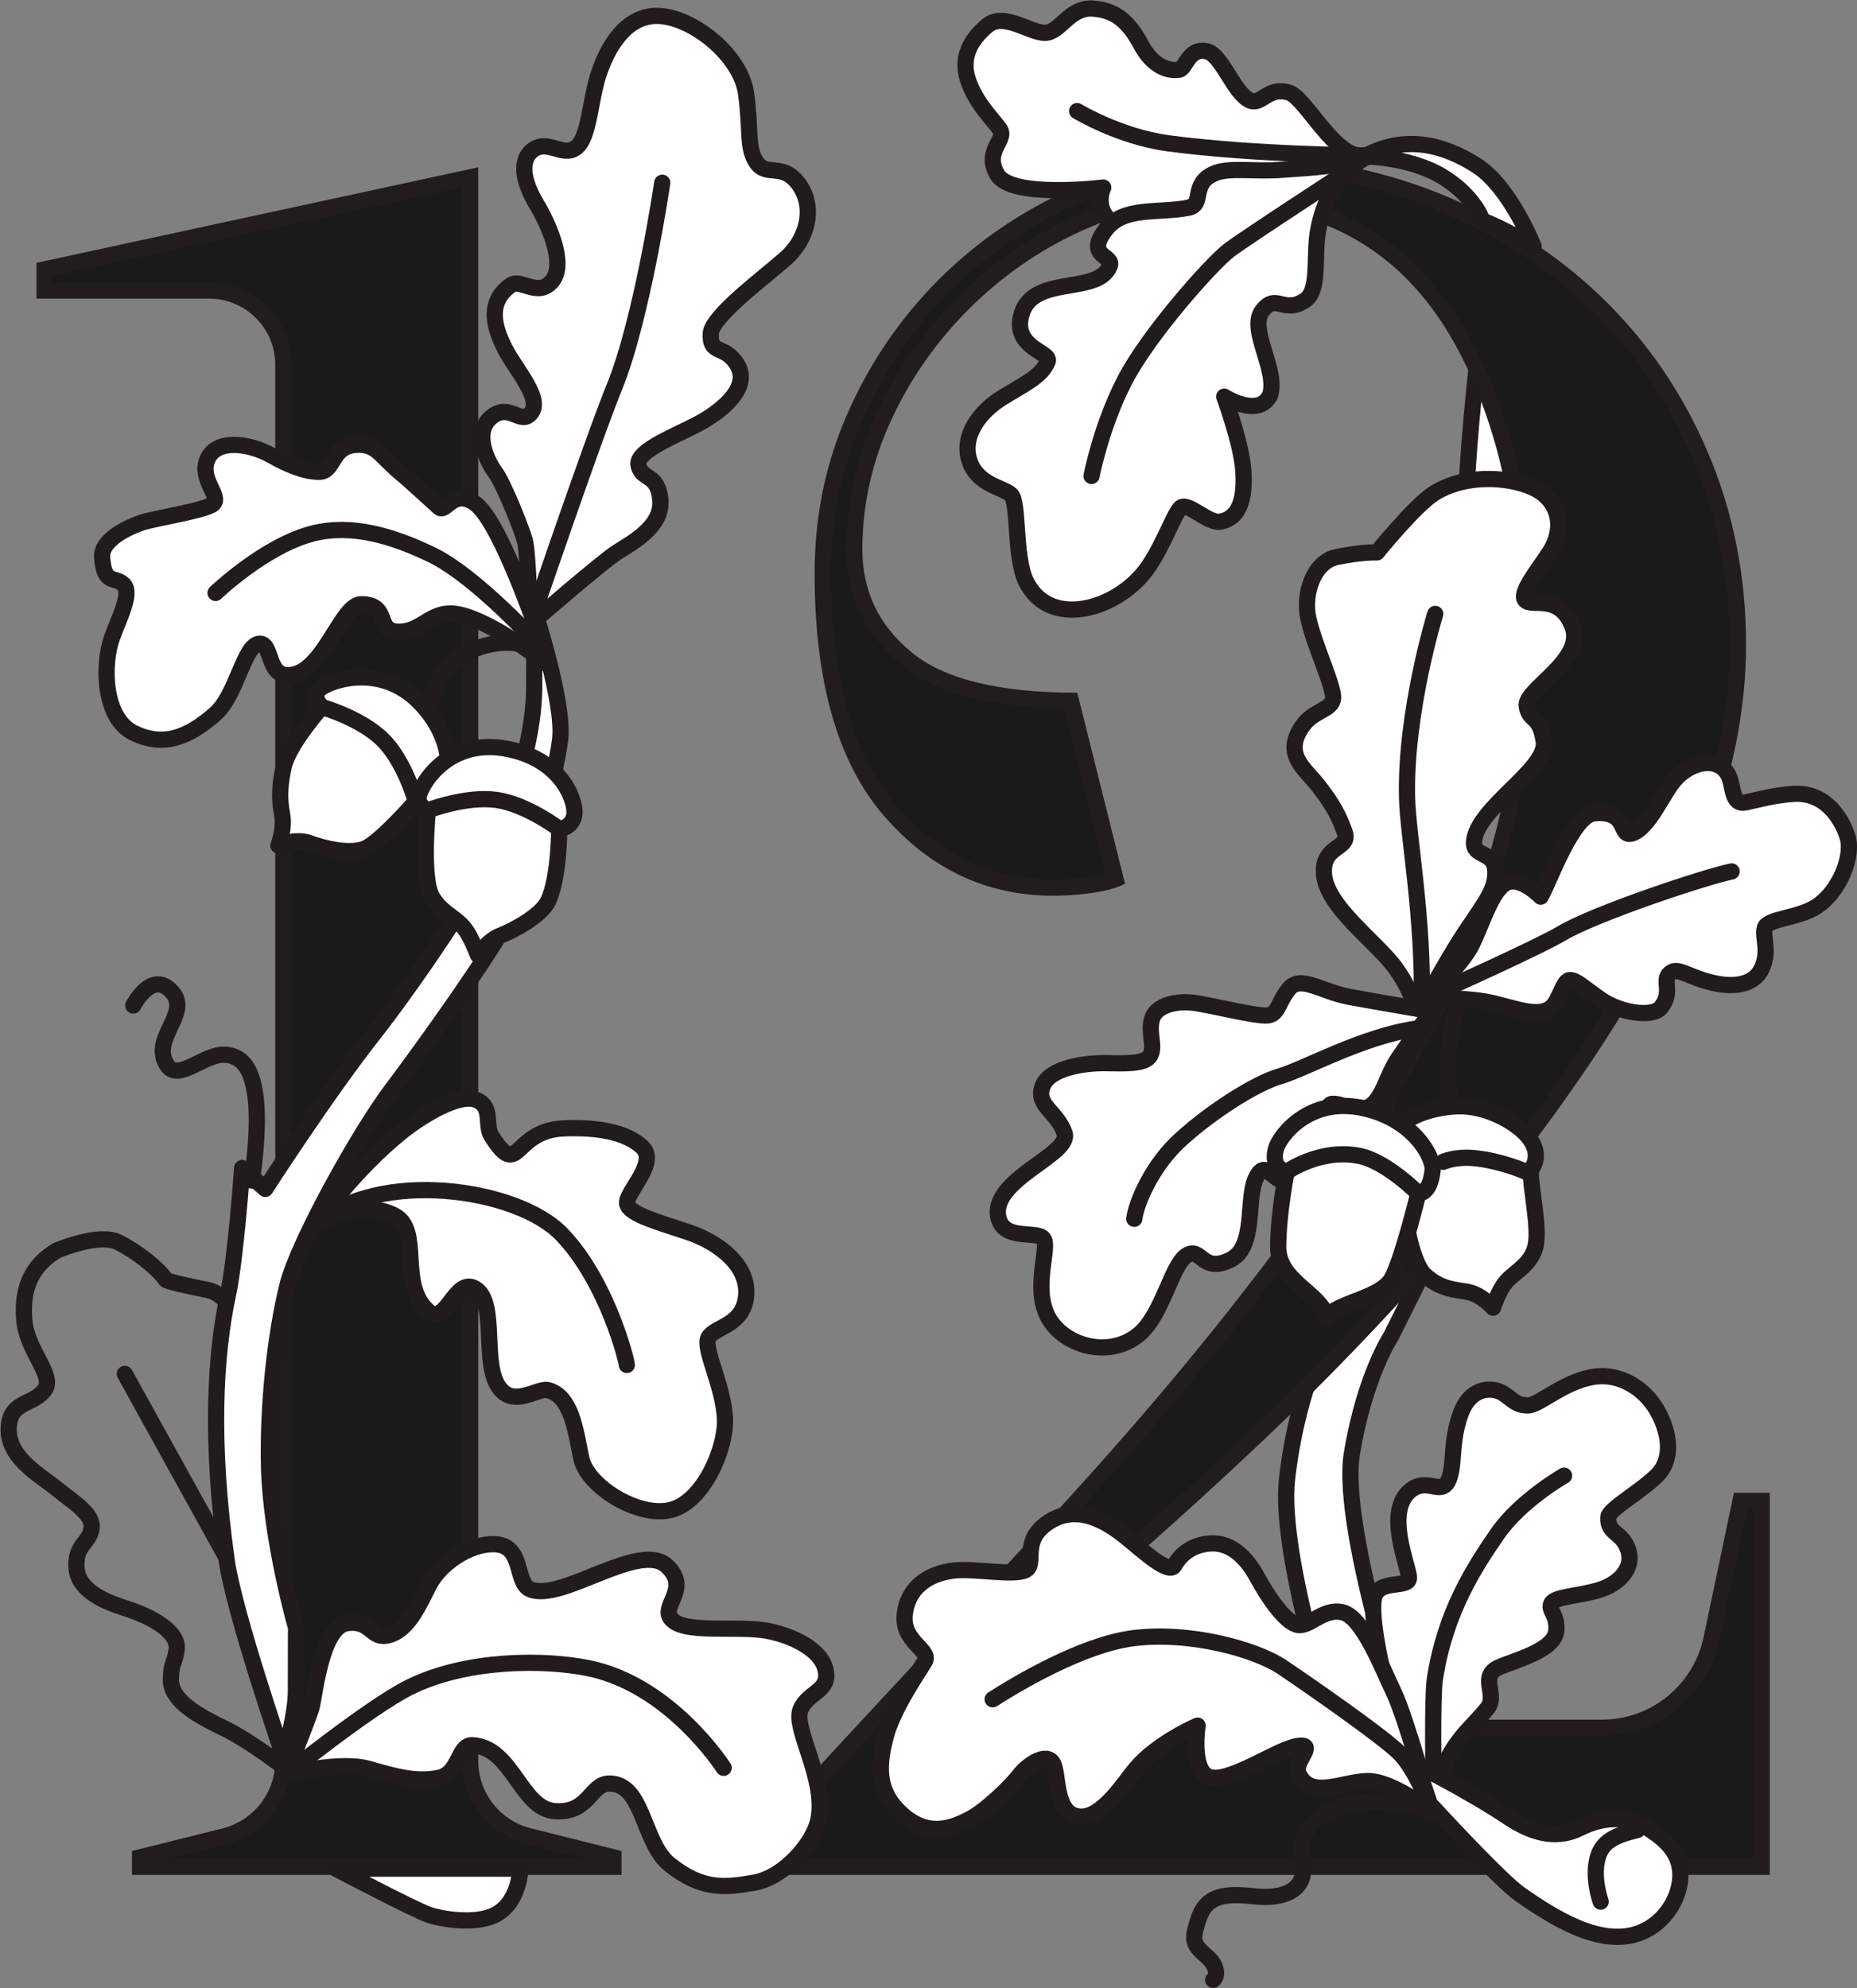 <?xml version="1.0" encoding="utf-8"?>
<!-- Generator: Adobe Illustrator 24.0.2, SVG Export Plug-In . SVG Version: 6.00 Build 0)  -->
<svg version="1.1" id="Layer_1" xmlns="http://www.w3.org/2000/svg" xmlns:xlink="http://www.w3.org/1999/xlink" x="0px" y="0px"
	 viewBox="0 0 143.09 153.18" style="enable-background:new 0 0 143.09 153.18;" xml:space="preserve">
<rect x="0" y="0" width="143.09" height="153.18" fill="#808080" stroke="none"/>
<style type="text/css">
	.st0{fill:#FFFFFF;stroke:#211C1C;stroke-width:1.25;stroke-linecap:round;stroke-linejoin:round;stroke-miterlimit:10;}
	.st1{fill:none;stroke:#211C1C;stroke-width:1.25;stroke-linecap:round;stroke-linejoin:round;stroke-miterlimit:10;}
	.st2{fill:#1A1A1A;}
	.st3{fill:#211C1D;}
</style>
<path class="st0" d="M114.78,61.61c0,0-2.12-15.69-1.95-20.68s0.87-12.97,1.4-15.85c0.53-2.89,0.61-4.14,0.39-4.57
	s3.39,4.32,3.39,4.32s-2.04,13.32-1.76,18c0.42,7.18,2.17,14.26,2.17,14.26L114.78,61.61z"/>
<path class="st0" d="M107.17,102.98c0,0-2,3-3,9s4.9,23.28,4.9,23.28l-5.9-1.28c0,0-4.67-13.95-4-20c1-9,5-15,5-15l6-2
	L107.17,102.98z"/>
<path class="st1" d="M22.19,136.39c0,0-2.85-2.25-5.03-3.29c-2.39-1.14-4.04-2.27-3.99-3.74c0.04-1.42,0.27-1.05,0.44-2.27
	c0.19-1.37-1.92-2.54-3.93-3.18c-1.94-0.61-3.72-1.5-3.79-3.21c-0.07-1.71,0.97-1.78,1.16-2.91c0.19-1.11-1.28-1.96-2.7-3.11
	c-1.38-1.12-4.09-2.55-3.63-5.1c0.29-1.61,1.83-1.36,2.7-2.47s-1.37-3.02-1.55-5.43c-0.13-1.71,0.07-3.86,2.49-5.33
	c0,0,3.26-1.4,4.76-0.64c1.5,0.76,3.1,2.05,3.65,2.88c0.1,0.15,1.82,0.51,3.16,0.78c0.97,0.19,1.74,0.94,1.96,1.9l5.01,22.33
	L22.19,136.39z"/>
<g>
	<g>
		<path class="st2" d="M10.79,143.82v-0.73l6.5-1.63c2.67-0.67,4.54-3.06,4.54-5.82V28.1c0-3.15-2.56-5.71-5.71-5.71H3.43v-1.63
			l32.79-7.09v122c0,2.75,1.86,5.14,4.53,5.8l6.51,1.63v0.73H10.79z"/>
		<path class="st3" d="M35.6,14.44v120.63v0.6c0,3.04,2.06,5.67,5.01,6.41l4.49,1.12H12.96l4.48-1.12c2.95-0.74,5.02-3.38,5.02-6.42
			v-0.26V28.1c0-3.5-2.84-6.34-6.34-6.34H4.06v-0.5L35.6,14.44 M36.85,12.89L2.81,20.25v2.76h13.31c2.81,0,5.09,2.28,5.09,5.09
			v107.3v0.26c0,2.47-1.68,4.61-4.07,5.21l-6.97,1.74v1.84h37.72v-1.84l-6.98-1.75h0c-2.39-0.6-4.06-2.74-4.06-5.2v-0.6V12.89
			L36.85,12.89z"/>
	</g>
	<g>
		<path class="st2" d="M56.83,143.82c8.09-8.78,15.8-17.09,22.95-24.71c7.46-7.95,14.06-15.8,19.64-23.33
			c5.58-7.55,10.07-15.14,13.32-22.57c3.27-7.47,4.93-15.38,4.93-23.53c0-6.03-0.63-11.29-1.86-15.63
			c-1.24-4.35-2.95-7.98-5.07-10.79c-2.14-2.83-4.77-4.94-7.79-6.27c-3.01-1.32-6.31-1.98-9.82-1.98c-3.51,0-6.94,0.76-10.2,2.27
			c-3.24,1.49-6.18,3.55-8.74,6.1c-2.56,2.55-4.61,5.49-6.1,8.74c-1.5,3.26-2.27,6.69-2.27,10.2c0,3.37,1.35,6.19,4,8.39
			c2.55,2.11,6.82,3.21,12.7,3.27l3.43,13.74c-0.32,0.13-0.67,0.22-1.04,0.3c-0.59,0.12-1.22,0.21-1.87,0.27
			c-0.63,0.06-1.26,0.09-1.88,0.09c-4.94,0-9.18-2-12.59-5.95c-3.44-3.97-5.18-10.12-5.18-18.27c0-4.31,0.85-8.4,2.52-12.17
			c1.68-3.77,3.98-7.15,6.86-10.02c2.87-2.87,6.24-5.18,10.02-6.86c3.77-1.67,7.86-2.52,12.17-2.52c5.65,0,10.93,0.98,15.68,2.9
			c4.75,1.92,8.89,4.57,12.31,7.87c3.42,3.3,6.12,7.25,8.05,11.76c1.92,4.5,2.89,9.4,2.89,14.57c0,4.93-1.04,10.08-3.08,15.32
			c-2.07,5.28-4.86,10.6-8.31,15.8c-3.47,5.23-7.44,10.41-11.82,15.39c-4.36,4.97-8.93,9.72-13.58,14.13
			c-4.65,4.4-9.22,8.51-13.59,12.21c-4.36,3.7-8.38,6.88-11.92,9.45c-0.22,0.16-0.31,0.44-0.23,0.7s0.32,0.43,0.59,0.43h51.46
			c4.06,0,7.62-2.88,8.46-6.86l2.24-10.62h1.63v28.19H56.83z"/>
		<path class="st3" d="M94.97,13.22c5.57,0,10.77,0.96,15.45,2.85c4.68,1.89,8.75,4.5,12.11,7.74c3.36,3.24,6.02,7.13,7.91,11.55
			c1.89,4.43,2.84,9.24,2.84,14.32c0,4.85-1.02,9.93-3.04,15.09c-2.05,5.24-4.83,10.51-8.25,15.68
			c-3.45,5.21-7.41,10.36-11.76,15.32c-4.35,4.96-8.91,9.7-13.54,14.09c-4.64,4.4-9.2,8.5-13.56,12.19
			c-4.35,3.69-8.35,6.86-11.89,9.42c-0.44,0.32-0.62,0.88-0.46,1.4c0.17,0.52,0.65,0.86,1.19,0.86h51.46c4.36,0,8.17-3.09,9.07-7.36
			l2.13-10.12h0.5v26.94H58.26c7.73-8.39,15.11-16.34,21.98-23.65c7.47-7.96,14.1-15.83,19.69-23.39
			c5.61-7.59,10.12-15.22,13.39-22.69c3.3-7.55,4.98-15.55,4.98-23.78c0-6.09-0.64-11.41-1.89-15.8c-1.26-4.42-3-8.12-5.17-10.99
			c-2.21-2.92-4.91-5.1-8.04-6.46c-3.09-1.35-6.48-2.04-10.07-2.04c-3.6,0-7.12,0.78-10.46,2.32c-3.31,1.52-6.31,3.62-8.92,6.23
			c-2.61,2.61-4.7,5.61-6.23,8.92c-1.54,3.34-2.32,6.86-2.32,10.46c0,3.57,1.42,6.55,4.22,8.87c2.62,2.18,6.76,3.3,12.61,3.41
			l3.18,12.71c-0.14,0.04-0.28,0.07-0.42,0.1c-0.56,0.11-1.17,0.2-1.8,0.26c-0.61,0.06-1.22,0.09-1.81,0.09
			c-4.82,0-8.78-1.87-12.12-5.73c-3.34-3.85-5.03-9.86-5.03-17.86c0-4.22,0.83-8.23,2.47-11.91c1.64-3.7,3.91-7.01,6.73-9.84
			c2.82-2.82,6.12-5.08,9.83-6.73C86.74,14.05,90.75,13.22,94.97,13.22 M94.97,11.97c-4.42,0-8.55,0.86-12.42,2.58
			c-3.86,1.72-7.27,4.05-10.21,6.99s-5.28,6.35-6.99,10.21c-1.72,3.86-2.58,8-2.58,12.42c0,8.34,1.78,14.57,5.34,18.68
			c3.56,4.11,7.91,6.16,13.06,6.16c0.61,0,1.26-0.03,1.93-0.09c0.67-0.06,1.32-0.15,1.93-0.28c0.61-0.12,1.16-0.3,1.66-0.55
			l-3.68-14.72c-6.01,0-10.28-1.04-12.79-3.13c-2.52-2.08-3.77-4.72-3.77-7.91c0-3.43,0.74-6.75,2.21-9.94
			c1.47-3.19,3.46-6.04,5.98-8.56c2.51-2.51,5.37-4.51,8.56-5.98c3.19-1.47,6.5-2.21,9.94-2.21c3.43,0,6.63,0.64,9.57,1.93
			s5.46,3.31,7.54,6.07c2.08,2.76,3.74,6.29,4.97,10.58c1.22,4.29,1.84,9.45,1.84,15.46c0,8.1-1.63,15.86-4.88,23.28
			c-3.25,7.42-7.67,14.9-13.25,22.45c-5.58,7.54-12.12,15.3-19.6,23.28c-7.48,7.97-15.46,16.56-23.92,25.76h80.96v-29.44h-2.76
			l-2.34,11.12c-0.78,3.71-4.05,6.36-7.84,6.36H71.97c3.56-2.58,7.54-5.73,11.96-9.48c4.42-3.74,8.95-7.82,13.62-12.24
			c4.66-4.42,9.2-9.14,13.62-14.17c4.42-5.03,8.37-10.18,11.87-15.46c3.5-5.27,6.29-10.58,8.37-15.92
			c2.08-5.34,3.13-10.52,3.13-15.55c0-5.27-0.98-10.21-2.94-14.81c-1.96-4.6-4.69-8.58-8.19-11.96c-3.5-3.37-7.67-6.04-12.51-8
			C106.04,12.95,100.73,11.97,94.97,11.97L94.97,11.97z"/>
	</g>
</g>
<line class="st0" x1="9.62" y1="105.85" x2="17.54" y2="120.17"/>
<path class="st0" d="M25.9,143.98c0,0,6.04,3.16,7.1,3.53s3.52,0.75,5.02,0.08c2.01-0.89,2.08-3.62,2.08-3.62H25.9z"/>
<path class="st0" d="M21.86,135.36c0,0-3.82-11.09-4.39-15.13c-1.3-9.24-0.89-15.88,0.1-20.5c0.6-2.78,1.09-9.74,1.09-9.74
	l1.78,1.61c0,0,4.73-7.37,8.56-12.21c2.19-2.78,8.58-11.77,9.75-15.43c1.17-3.66,2.4-7.47,2.41-10.97c0.02-3.5,0-6,0-6
	s2.35,7.17,2,10c-0.35,2.83-2.46,10.81-3.79,13.47c-1.33,2.66-6.3,9.66-9.21,13.53c-2.53,3.36-7.2,11.79-8,15
	c-1,4-1.54,9.51-1.43,14.01c0.14,5.63,2.08,12.39,2.08,12.39s-0.01,2.87-0.01,4.84C22.82,132.14,21.86,135.36,21.86,135.36z"/>
<path class="st0" d="M58.15,145.04c2.26-0.4,4.59-3.05,4.93-4.94c0.56-3.11-1.97-6.94-1.4-8.37c0.56-1.43,2.41-1.4,1.9-3.21
	c-0.42-1.49-2.53-2.49-4.37-2.86c-2.38-0.48-6.76,0.33-7.59-1.07c-0.56-0.95,1.56-2.27-0.23-3.94c-2.11-1.97-8.15,2.83-10.55,1.79
	c-1.18-0.51-0.45-3.41-2.75-3.47c-1.97-0.05-4.17,1.54-4.98,3.07c-0.67,1.26-1.46,3.23-2.82,3.82c-1.75,0.75-1.53-1.12-3.57-0.8
	c-2.01,0.32-2.48,5.79-2.73,6.54c-0.45,1.39-1.97,5.12-1.97,5.12s4.13-1.09,6.39-0.44c2.26,0.65,3.67,1.02,5.36,0.7
	c1.69-0.32,1.47-2.6,2.66-2.52c3.08,0.2,3.7,4.91,6.34,5.08c2.64,0.18,2.71-2.13,4.18-2.13c2.68,0,2.55,4.6,4.68,6.26
	C54.06,145.59,55.76,145.47,58.15,145.04z"/>
<path class="st1" d="M55.76,136.2c0,0-4.09-6.42-10.48-7.69c-3.36-0.67-9.33-0.7-13.74,1.49c-3.08,1.53-9.85,6.99-9.85,6.99"/>
<path class="st0" d="M51.66,116.34c2.52-0.6,4.3-4.72,4.2-7.05c-0.1-2.34-1.52-5.06-1.33-6.05s2.52-0.94,2.92-3.08
	c0.49-2.65-2.21-4.48-4.36-5.21s-4.63-1.38-4.77-2.22c-0.14-0.84,2.46-3.17,1.15-4.37c-1.3-1.2-3.57-1.51-5.95-1.43
	c-4.08,0.13-3.45,4.06-5.65,0.59c-0.54-0.85,0.15-2.25-1.17-2.78s-4.14,1.18-5.71,2.43c-3.66,2.91-6.66,7.14-6.66,7.14
	s3.32-2.08,6.06-0.67c2.17,1.12,0.28,5.28,2.57,7.34c1.33,1.29,2.05-2.41,3.51-1.78c1.87,0.81,0.71,5.35,1.81,7.41
	c1.1,2.05,3.13,0.27,3.95,0.49c1.79,0.48,2.11,3.03,2.55,5.21C45.21,114.49,49.14,116.94,51.66,116.34z"/>
<path class="st0" d="M50.85,1.23c2.63,0.17,6.21,3.06,6.63,5.93c0.41,2.87,0.03,4.24,0.83,5.38c0.8,1.13,2.01-0.08,3.27,1.69
	s0.63,4.21-1.05,5.69c-1.68,1.48-5.67,4.44-5.76,5.76c-0.11,1.74,1.11,0.81,2.06,2.46s-0.99,3.33-2.65,4.3
	c-1.65,0.97-5.22,2.22-4.98,3.4c0.24,1.18,1.49,0.6,1.68,2.66c0.19,2.05-2.1,3.26-3.32,4.04c-1.22,0.78-6.72,5.56-6.72,5.56
	s-0.13-5.48-0.4-6.46c-0.27-0.97-1.68-4.46-2.27-5.24s-1.73-3.03-0.35-4.23c1.44-1.24,2.32,0.71,3.13-0.4
	c0.81-1.11-1.22-3.3-2.02-4.86c-0.8-1.56-1.49-3.58,0.43-4.94c0.78-0.55,2.11,1.01,3.2-0.34c1.09-1.36-0.35-4.46-1.21-5.89
	c-0.86-1.43-1.44-3.19-0.38-4.11c1.16-1,2.38,0.52,3.4-0.24c1.03-0.75,1.07-3.52,1.73-5.59S48.22,1.06,50.85,1.23z"/>
<path class="st0" d="M21.45,65.14c0,0,0.51-1.29,0.28-2.46c-0.25-1.21-0.14-2.41,0.13-3.6c0.4-1.78,2.94-4.62,2.94-4.62
	s-0.65-0.59-0.34-1.2c0.32-0.61,4.67-2.49,7.92,0.9c3.14,3.28,2.17,6.78,1.46,7.53c-0.7,0.75-1.8,0.06-1.8,0.06s-2.84,3.26-4,3.66
	c-1.16,0.41-3-0.02-4.21-0.46C22.76,64.56,21.45,65.14,21.45,65.14z"/>
<path class="st1" d="M32.04,61.75c0,0-0.84-3.05-2.52-4.73c-1.68-1.69-4.72-2.55-4.72-2.55"/>
<path class="st0" d="M36.82,73.57c0,0-0.42-1.13-0.87-1.82c-0.72-1.09-1.82-1.27-2.64-2.62c-0.87-1.43-0.34-6.7-0.34-6.7
	s-0.6-0.18-0.72-0.85s1.96-4.68,6.57-3.93c4.46,0.73,5.56,4.07,5.44,5.09s-1.17,1.16-1.17,1.16s0,3.73-0.86,5.54
	c-0.53,1.1-2.69,2.27-3.65,2.63C37.65,72.41,36.82,73.57,36.82,73.57z"/>
<path class="st1" d="M43.11,63.88c0,0-2.5-1.91-4.85-2.25c-2.35-0.33-5.28,0.8-5.28,0.8"/>
<path class="st0" d="M40.85,48.08c0,0,4.81-14.14,6.51-18.31c2.13-5.25,3.67-15.69,3.67-15.69"/>
<path class="st0" d="M10.27,56.45c-2.29-1.14-2.4-5.22-1.63-7.35c0.56-1.54,1.55-3.4,0.88-4.07c-0.67-0.67-1.5,0.1-1.65-2.1
	c-0.09-1.37,2.06-2.33,3.06-2.67c1-0.33,4.33-0.83,5.33-1.33s-0.76-1.75-0.37-3.26c0.5-1.93,3.24-1.59,5.04-0.57
	c1.18,0.67,2.5,1.25,3.67,1.25c1.17,0,0.92-1.92,2.75-2.07c1.67-0.14,1.87,0.79,3.62,2.24c0.56,0.46,1.85,1.66,2.88,2.58
	c0.49,0.43,1.09-1.48,2.74-0.33c2.22,1.54,5.73,12.52,5.73,12.52s-4.13-3.3-6.85-3.93c-2.25-0.52-2.82,1.31-4.72,1.31
	c-1.9,0-0.62-2.08-2.89-2.12c-1.5-0.03-2.76,4.71-5.09,5.38c-2.33,0.67-1.67-2.5-2.83-2.33s-1.71,3.93-3.33,5.38
	C14.51,56.84,12.57,57.59,10.27,56.45z"/>
<path class="st1" d="M41.71,49.93c0,0-4.94-5.52-8.49-7.21c-2.97-1.42-6.07-2.37-9.07-1.63c-3.71,0.92-7.54,4.59-7.54,4.59"/>
<path class="st1" d="M33.17,53.98c0,0,0.66-2.85,3.28-3.92c2.88-1.17,4.72-0.08,4.72-0.08"/>
<path class="st1" d="M19.4,90.95c0,0,0.67-4.12,0.25-6.73c-0.25-1.54-0.75-2.85-2.3-2.96c-1.58-0.11-3.58,2.09-4.45,0.84
	c-1.38-2,1.77-3.96,0.42-5.6c-1.58-1.92-3.05,0.97-3.05,0.97"/>
<path class="st1" d="M48.3,105.16c0.01-0.25-1.48-6.37-5.01-10.06c-3.44-3.59-14.15-5.08-18.97-0.78"/>
<path class="st0" d="M105.13,12.05c3.25-1.75,6.24-0.84,8.66,0.71c2.58,1.65,4.38,6.22,4.38,6.22s-2.62-1.53-4-2
	c-0.03-0.51-1.04-2.03-2.45-2.99C109.14,12.06,105.13,12.05,105.13,12.05z"/>
<path class="st1" d="M111.91,85.83c0,0-0.56-2.48-0.26-5c0.3-2.52,1.51-7.07,1.51-7.07s-2.8,4.51-4.13,6.57s-3.42,8.03-3.42,8.03"/>
<path class="st0" d="M76.08,1.97c1.26-1.06,3.27,0.57,4.44,0.56c1.18-0.01,1.87-1.99,3.68-1.87c1.81,0.12,2.8,1.07,3.73,2.8
	c0.89,1.66,2.1,2.05,2.93,1.91c0.52-0.09,0.72-1.75,2.15-1.41c1.14,0.28,2.03,3.12,3.24,3.75c0.94,0.49,1.37-1.05,3.04-0.59
	c1.32,0.36,3.61,5.25,5.88,4.87c0,0-2.44,1.43-5.02,3.02c-2.59,1.59-5.39,3.1-6.49,2.21c-1.09-0.89-1.49-1.42-1.49-1.42
	s-5.84,2.13-6.82,1.03s-0.34-2.38-0.34-2.38s-7.04,0.86-8.15-0.98s0.75-2.68,0.18-3.51c-0.57-0.83-1.83-1.97-2.44-3.77
	S74.82,3.03,76.08,1.97z"/>
<path class="st0" d="M79.03,44.73c-0.88-1.93-0.51-6.04-1.13-6.62c-0.62-0.58-2.62-0.75-3.21-2.65c-0.59-1.9,0.8-3.76,2.57-4.84
	c1.77-1.09,3-1.63,3.47-2.78c0.29-0.71-2.6-1.01-2.07-3.42c0.74-3.38,5.92-1.6,6.85-3.93c0.34-0.85-1.97-0.7-0.27-2.85
	c1.39-1.75,3.96-1.18,6.32-1.63c1.27-0.24,0.16-1.8,1.95-2.62c1.17-0.54,3.14-0.13,5.3-0.31c2.13-0.17,4.68-0.2,6.86-1.15
	c-3.08,1.34-4.01,4.71-4.19,6.46c-0.18,1.75,0.11,4.04-0.88,4.72c-1.68,1.16-2.26-0.59-3.34,0.84s1.24,4.56,0.6,6.51
	c-0.91,1.78-3.53,0.1-3.53,0.1s1.33,3.59,1.47,5.68c0.12,1.75-0.08,3.65-1.77,3.95c-0.97,0.17-2.54-1.61-3.09-1.04
	c-0.55,0.57-1.57,3.59-2.95,5.16C85.51,47.16,80.71,48.31,79.03,44.73z"/>
<path class="st0" d="M109.13,78.26c0,0-0.05-1.5-1.55-3.61c-1.5-2.11-5.49-4.84-5.57-7.44c-0.07-2.15,2.08-1.76,1.6-3.11
	c-0.48-1.35-0.98-2.2-2.01-3.54c-1.02-1.33-2.8-2.42-1.22-4.65c0.84-1.19,2.26-1.2,2.34-2.11c0.08-0.91-1.48-4.13-1.92-6.23
	c-0.37-1.81,0.39-4.28,2.22-4.66c1.96-0.4,3.08-0.35,3.08-0.35s2.93-3.62,4.4-4.55c2.83-1.79,7.13-1.17,8.57,0.18
	s1.07,3.08,0.48,4.12c-0.59,1.04-2.24,2.96-2.11,3.73c0.16,1.01,2.63-0.6,3.72,2.22c1.01,2.6-3.73,4.87-3.52,6.14
	c0.21,1.27,0.97,0.56,1.31,2.71c0.34,2.15-5.18,5.11-5.37,7.75c-0.09,1.19,1.51,0.7,1.63,2.13c0.12,1.43-0.61,2.31-2.43,5.02
	C111.61,73.78,109.13,78.26,109.13,78.26z"/>
<path class="st0" d="M87.73,102.83c-2.37,1.93-5.94,0.79-7.04-1.49c-1.09-2.29,0.23-5.29-0.3-5.92c-0.53-0.63-3.02,0.2-3.45-1.59
	c-0.7-2.94,5.65-4.87,5.09-6.53c-0.57-1.66-2.24-2.13-1.7-3.59c0.53-1.46,3.27-1.81,4.74-1.8c1.48,0.01,3.16,0.13,3.56-0.59
	c0.4-0.72-0.17-1.77,0.14-2.82s1.88-1.46,3.42-1.21s4.42,0.97,5.37,0.95c0.95-0.01,0.85-0.92,1.75-2.04s2.46,0.19,4.66,0.6
	c2.2,0.41,6.35,1.11,6.35,1.11s-1.37,1.85-2.56,3.61c-1.13,1.66-1.32,4.02-3.1,3.92c-1.17-0.07-1.3-0.45-2.05-0.39
	c-0.69,0.06-1.02,4.58-2.31,5.56c-2.1,1.61-2.58-1.84-3.54,0.18c-0.75,1.6,0.04,5.25-1.92,6.25c-2.25,1.14-2.27-1.07-3.43-0.3
	C90.26,97.51,89.56,101.34,87.73,102.83z"/>
<path class="st0" d="M128.18,109.71c0.67,1.81,0.31,3.17-0.52,3.98c-1.35,1.32-3.68,2.57-3.73,3.2c-0.09,1.3,1.05,1.09,1.53,2.52
	c0.47,1.43-0.73,2.64-2.27,3.1c-1.54,0.46-3.39,0.5-3.65,1.03c-0.27,0.53,0.49,0.84,0.38,2.1c-0.13,1.53-3.26,2.29-4.43,2.82
	c-1.57,0.71-0.03,2.14-0.9,3.18c-1.05,1.27-1.69,1.72-2.54,2.99c-0.92,1.37-1.84,3.85-1.84,3.85s-2.23-5.17-2.92-7.07
	c-0.69-1.9-1.75-6.75-1.42-8.28c0.33-1.53,2.7-0.7,2.7-1.56c0.01-0.86-1.95-5.16,0.16-6.78c1.25-0.96,2.29,0.44,2.85-0.69
	s0.14-2.89,0.97-5.18c0.78-2.14,2.5-2.08,3.3-1.55c0.8,0.53,0.95,0.89,1.87,0.91c0.92,0.02,3.03-2.12,5.56-2.25
	C124.94,105.94,127.18,107,128.18,109.71z"/>
<path class="st0" d="M69.46,139.74c-1.99-1.81-1.75-3.88-1.2-5.98c0.55-2.1,2.44-4.83,2.99-5.74c0.54-0.9-1.75-1.5-1.54-3.59
	s1.77-3.19,3.79-3.43c1.57-0.18,4.66,0.44,5.54-0.04c0.88-0.49-0.48-2.33,1.89-3.77c2.37-1.44,4.78,0.38,5.94,1.32
	s3.21,2.85,3.63,2.09s1.3-1.63,2.85-1.69s2.73,1.14,3.52,2.6c0.79,1.46,2.07,3.36,3.03,3.66c0.96,0.3,2.05-1.35,3.59-0.94
	c1.54,0.41,3.06,4.39,3.93,6.2c0.88,1.82,2.96,9.22,2.96,9.22s-3.08-2.5-5.06-2.43c-1.98,0.07-4.33,1.43-5.26-0.57
	c-0.43-0.92,1.47-2.32-0.02-2.14s-5.04,2.72-6.69,2.44c-1.64-0.28-1.07-4-1.07-4s-3.04,1.29-4.75,3.3
	c-0.92,1.08-2.69,4.01-4.49,3.69c-1.81-0.32-1.42-3.22-1.91-4.1s-2,0.15-2.6,0.96c-0.61,0.8-2.45,2.57-3.55,3.2
	C73.32,140.95,71.44,141.55,69.46,139.74z"/>
<path class="st0" d="M142.31,64.33c0.59,1.45-0.53,4.4-2.41,5.56c-1.38,0.85-3.64,0.89-3.9,1.56c-0.25,0.67,0.39,1.79-0.24,3.15
	c-0.62,1.36-2.27,1.5-3.92,1.09c-1.65-0.4-2.48-1.12-3.03-0.8c-0.89,0.52,0.18,1.46-0.82,2.72c-0.66,0.83-3.18,0.41-4.62-0.59
	c-1.44-1-1.88-1.5-2.4-1.51c-0.52-0.01-0.8,1.57-1.42,2.09c-1.1,0.94-3.15-0.11-5.19-0.45s-4.54-0.22-4.54-0.22s2.73-2.42,3.58-4.13
	c0.84-1.69,1.57-4.29,2.72-4.8c1.08-0.48,2.6,1.08,2.6,1.08c0.64-1.09,2.45-6.27,4.12-6.42c2.79-0.26,1.79,2.03,3.03,1.51
	c1.24-0.52,2.29-3.06,3.14-4.05c1.35-1.57,3.52-1.87,4.22-0.29c0.35,0.8,0.19,2.22,1.29,1.99c1.1-0.24,2.04-0.53,3.7-0.66
	C141.32,60.98,142.31,64.33,142.31,64.33z"/>
<path class="st0" d="M115.05,100.75c0,0,0.39-1.29,1.01-2.01c0.62-0.72,1.97-1.34,2.27-2.78c0.3-1.44-0.4-4.37-0.38-5.82
	c0,0,0.97-1.04-0.14-2.49c-0.85-1.12-3.32-2.57-5.69-2.41c-1.86,0.13-3.79,0.75-4.51,1.91c-0.71,1.17-1.81,3.14-0.95,3.96
	s1.42,0.8,1.44,1.18c0.02,0.38,0.48,4.89,1.75,6c1.27,1.11,2.32,1.05,3.31,1.26C114.16,99.75,115.05,100.75,115.05,100.75z"/>
<path class="st0" d="M102.25,101.42c-0.67-1.93-3.79-2.73-3.76-5.42c0.03-2.69,0.65-5.72,0.65-5.72s-1.28-0.22-0.81-1.81
	c0.29-0.97,2.52-3.95,6.59-3.12c4.08,0.83,5.56,3.89,5.47,4.79c-0.2,1.95-1.1,1.79-1.1,1.79s-1.23,5.09-2.05,6.57
	C106.42,100,103.13,100.34,102.25,101.42z"/>
<path class="st0" d="M99.14,90.29c0,0,2.59-1.85,5.62-1.23c2.08,0.42,4.53,2.89,4.53,2.89"/>
<path class="st0" d="M111.21,89.51c0,0,0.91-0.43,2.42-0.28c2.07,0.21,3.88,1.02,3.88,1.02"/>
<path class="st1" d="M109.07,79.26c-4.15,0.61-8.56,3.12-10.47,3.67c-1.9,0.55-5.28,2.74-7.57,4.81c-2.29,2.06-3.48,4.96-3.63,6.16"
	/>
<path class="st1" d="M110.59,47.3c0,0-2.33,7.54-2.17,14.17c0.07,2.92,1.31,9.42,1.12,15.98"/>
<path class="st1" d="M84.11,36.67c0,0,0.72-3.8,2.55-7.35c1.83-3.55,6.72-9.05,8.1-10.08c1.38-1.03,9.41-6.25,9.41-6.25"/>
<path class="st1" d="M83,8.56c0,0,3.19,1.95,7,2.48c6.71,0.89,15.17,0.94,15.17,0.94"/>
<path class="st1" d="M110.9,76.41c0,0,7.72-3.47,9.4-4.48c2.57-1.54,11.04-4.36,13.13-4.79"/>
<path class="st1" d="M120.52,113.69c0,0-3.37,1.92-5.14,4.49c-1.77,2.57-4.02,6-4.82,11.2c-0.21,1.33-0.1,8.12-0.1,8.12"/>
<path class="st1" d="M76.49,130.92c1.79-1.15,6.83-4.18,10.78-4.7c4.33-0.57,9.46,0.83,11.54,2.23c2.08,1.4,7.7,5.3,9.03,6.62
	c1.33,1.32,2.53,4.6,2.53,4.6"/>
<path class="st1" d="M111.17,139.98c-2-1-5.39-1.64-7.91-0.76c-1.36,0.48-2.77,1.42-2.95,2.85c-0.11,0.9,0.3,1.85-0.02,2.7
	c-0.48,1.27-2.18,1.48-3.53,1.34c-1.35-0.13-2.95-0.31-3.85,0.7c-0.4,0.45-0.57,1.05-0.74,1.63c-0.1,0.36-0.2,0.74-0.12,1.1
	c0.14,0.6,0.72,0.96,1.15,1.39c0.43,0.43,0.73,1.2,0.28,1.61"/>
<path class="st0" d="M126.17,148.98c2.22-0.74,3.44-3.03,3.3-4.79c-0.11-1.32-0.86-2.26-2.3-3.21c-1.55-1.03-3.43-1.13-5.44-0.13
	c-1.99,0.99-3.92,0.23-5.56-0.87c-3-2-7-4-7-4l1,3c0,0,5.42,5.91,7,7C119.59,147.65,123.17,149.98,126.17,148.98z"/>
<path class="st1" d="M123.34,146.51c0,0-0.66-1.8-0.24-3.35c0.33-1.24,1.24-1.73,3.07-2.17"/>
</svg>
